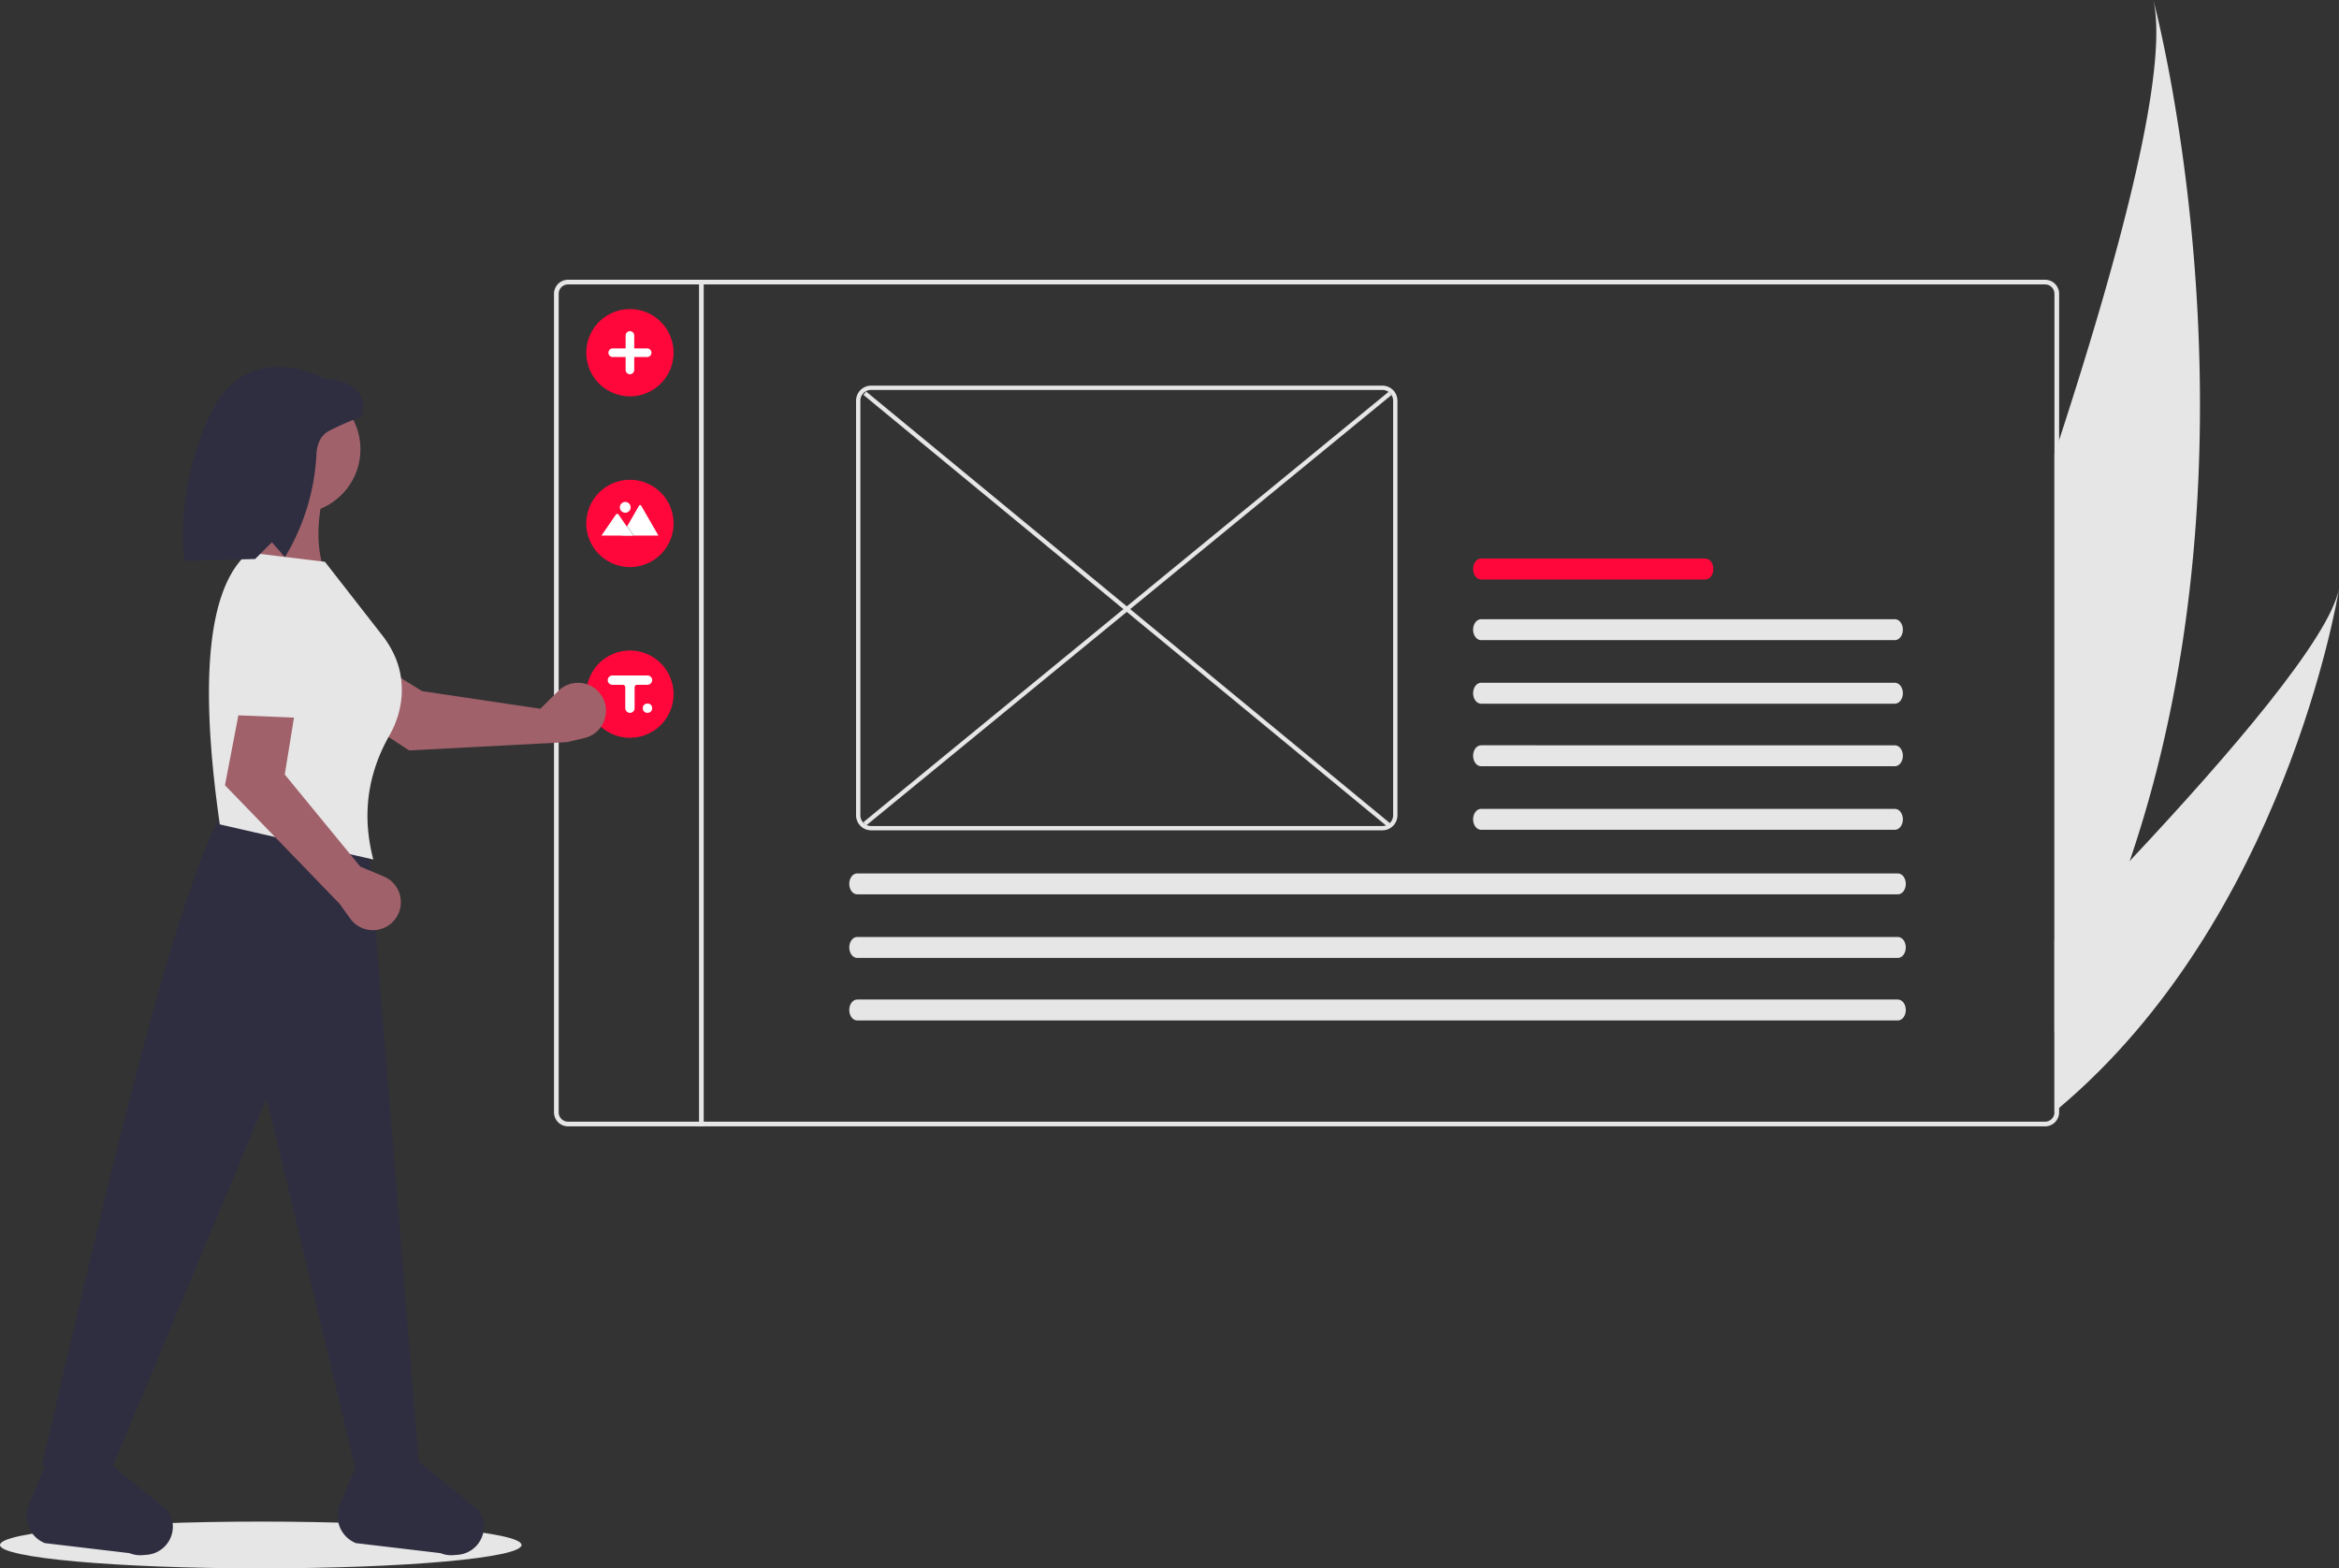 <svg id="b8a77818-6ab0-46b3-bde5-d559b2498a42" data-name="Layer 1" xmlns="http://www.w3.org/2000/svg" width="1000.1" height="670.62" viewBox="0 0 1000.1 670.62"><rect x="0" y="0" width="1000.1" height="670.62" fill="#333333" stroke="none"/><path d="M1010.56,482.85a455.603,455.603,0,0,1-30.18,69.41c-.66,1.22-1.33,2.44-2,3.66V309c.67-2.04,1.34-4.07,2-6.11,26.91-82.58,46.9-159.04,40.29-188.2C1022.61,122.03,1070.48,307.39,1010.56,482.85Z" transform="translate(-99.95 -114.69)" fill="#e6e6e6"/><path d="M1100.05,366.48c-.74,4.64-23.65,140.99-119.67,221.94-.66.57-1.33,1.12-2,1.67V516.41c.66-.68,1.33-1.36,2-2.05,9.84-10.1,20.05-20.73,30.18-31.51C1053.99,436.58,1095.85,387.57,1100.05,366.48Z" transform="translate(-99.95 -114.69)" fill="#e6e6e6"/><ellipse cx="111.5" cy="660.62" rx="111.5" ry="10" fill="#e6e6e6"/><path d="M974.38,234.31H342.83a5.998,5.998,0,0,0-6,6v350a5.998,5.998,0,0,0,6,6H974.38a5.998,5.998,0,0,0,6-6v-350A5.998,5.998,0,0,0,974.38,234.31Zm4,356a3.999,3.999,0,0,1-4,4H342.83a3.999,3.999,0,0,1-4-4v-350a3.999,3.999,0,0,1,4-4H974.38a3.999,3.999,0,0,1,4,4Z" transform="translate(-99.95 -114.69)" fill="#e6e6e6"/><rect x="298.89" y="119.62" width="2" height="362" fill="#e6e6e6"/><path d="M350.641,265.508a18.654,18.654,0,1,1,18.654,18.654A18.675,18.675,0,0,1,350.641,265.508Z" transform="translate(-99.95 -114.69)" fill="#ff073a"/><path d="M350.641,338.508a18.654,18.654,0,1,1,18.654,18.654A18.675,18.675,0,0,1,350.641,338.508Z" transform="translate(-99.95 -114.69)" fill="#ff073a"/><path d="M350.641,411.508a18.654,18.654,0,1,1,18.654,18.654A18.675,18.675,0,0,1,350.641,411.508Z" transform="translate(-99.95 -114.69)" fill="#ff073a"/><path d="M361.935,263.668h5.52v-5.52a1.84,1.84,0,1,1,3.68,0v5.52h5.52a1.84,1.84,0,0,1,0,3.68h-5.52v5.52a1.84,1.84,0,0,1-3.68,0V267.348h-5.52a1.84,1.84,0,1,1,0-3.68Z" transform="translate(-99.95 -114.69)" fill="#fff"/><path d="M365.806,343.706h15.617a.318.318,0,0,0,.058-.005l-7.386-12.794a.517.517,0,0,0-.9,0l-4.957,8.586-.237.411Z" transform="translate(-99.95 -114.69)" fill="#fff"/><polygon points="265.856 229.016 271.188 229.016 268.57 225.214 268.382 224.94 268.288 224.803 268.05 225.214 265.856 229.016" opacity="0.2" style="isolation:isolate"/><path d="M357.11,343.706h13.508l-2.618-3.802-.188-.274-3.411-4.955a.69.69,0,0,0-1.024-.061.615.615,0,0,0-.049.061Z" transform="translate(-99.95 -114.69)" fill="#fff"/><circle cx="267.341" cy="216.934" r="2.314" fill="#fff"/><rect x="436.771" y="373.998" width="290.485" height="1.837" transform="translate(-205.742 339.126) rotate(-39.332)" fill="#e6e6e6"/><rect x="581.096" y="229.841" width="1.837" height="291.069" transform="translate(-177.756 471.126) rotate(-50.51)" fill="#e6e6e6"/><path d="M691.032,279.588H472.415a6.437,6.437,0,0,0-6.43,6.43V463.299a6.438,6.438,0,0,0,6.43,6.43H691.032a6.437,6.437,0,0,0,6.43-6.43V286.018a6.437,6.437,0,0,0-6.43-6.43ZM472.415,467.892a4.598,4.598,0,0,1-4.593-4.593V286.018a4.598,4.598,0,0,1,4.593-4.593H691.032a4.598,4.598,0,0,1,4.593,4.593V463.299a4.598,4.598,0,0,1-4.593,4.593Z" transform="translate(-99.95 -114.69)" fill="#e6e6e6"/><g id="b7202e77-47b3-4d88-8d2a-2206841e46b2" data-name="Path 40"><path d="M733.164,379.455c-1.88.041-3.38,2.078-3.349,4.551.03,2.416,1.512,4.365,3.349,4.404H910.11c1.88.041,3.43-1.931,3.461-4.404s-1.469-4.511-3.349-4.551q-.056-.001-.112,0Z" transform="translate(-99.95 -114.69)" fill="#e6e6e6"/></g><path id="bfc1215b-6465-4563-8feb-7e589d2c97b6" data-name="Path 40" d="M733.164,353.512c-1.88.041-3.38,2.078-3.349,4.551.03,2.416,1.512,4.365,3.349,4.404h95.916c1.88.041,3.43-1.931,3.461-4.404s-1.469-4.511-3.349-4.551q-.056-.001-.112,0Z" transform="translate(-99.95 -114.69)" fill="#ff073a"/><g id="e482ad8c-5b59-4aa3-8d0a-acebf632571d" data-name="Path 40"><path d="M733.164,406.634c-1.88.041-3.38,2.078-3.349,4.551.03,2.416,1.512,4.365,3.349,4.404H910.11c1.88.041,3.43-1.931,3.461-4.404s-1.469-4.511-3.349-4.551q-.056-.001-.112,0Z" transform="translate(-99.95 -114.69)" fill="#e6e6e6"/></g><g id="a4240805-a668-4077-939e-34c0ef9642f4" data-name="Path 40"><path d="M733.164,433.375c-1.88.041-3.38,2.078-3.349,4.551.03,2.416,1.512,4.365,3.349,4.404H910.11c1.88.041,3.43-1.931,3.461-4.404s-1.469-4.511-3.349-4.551q-.056-.001-.112,0Z" transform="translate(-99.95 -114.69)" fill="#e6e6e6"/></g><g id="ecd3311d-200b-4df1-9e16-2b2cfcf2d576" data-name="Path 40"><path d="M733.164,460.554c-1.88.041-3.38,2.078-3.349,4.551.03,2.416,1.512,4.365,3.349,4.404H910.11c1.88.041,3.43-1.931,3.461-4.404s-1.469-4.511-3.349-4.551q-.056-.001-.112,0Z" transform="translate(-99.95 -114.69)" fill="#e6e6e6"/></g><g id="b12ed9b2-cc32-4c4f-a9d5-2d1deb4d0e3e" data-name="Path 40"><path d="M466.421,488.156c-1.88.041-3.38,2.078-3.349,4.551.03,2.416,1.512,4.365,3.349,4.404H911.367c1.88.041,3.43-1.931,3.461-4.404s-1.469-4.511-3.349-4.551q-.056-.001-.112,0Z" transform="translate(-99.95 -114.69)" fill="#e6e6e6"/></g><g id="e10bb4bc-6df1-41b6-ac46-84090840b498" data-name="Path 40"><path d="M466.421,515.335c-1.88.041-3.38,2.078-3.349,4.551.03,2.416,1.512,4.365,3.349,4.404H911.367c1.88.041,3.43-1.931,3.461-4.404s-1.469-4.511-3.349-4.551q-.056-.001-.112,0Z" transform="translate(-99.95 -114.69)" fill="#e6e6e6"/></g><g id="e3c0a870-6a35-4470-a43f-0902a465f5fb" data-name="Path 40"><path d="M466.421,542.076c-1.88.041-3.38,2.078-3.349,4.551.03,2.416,1.512,4.365,3.349,4.404H911.367c1.88.041,3.43-1.931,3.461-4.404s-1.469-4.511-3.349-4.551q-.056-.001-.112,0Z" transform="translate(-99.95 -114.69)" fill="#e6e6e6"/></g><path d="M279.498,746.22l-26.896-.845L213.95,584.31,148.021,742.09l-30.108-.946c28.624-122.863,57.423-247.99,79.198-282.708l60.467,17.504Z" transform="translate(-99.95 -114.69)" fill="#2f2e41"/><path d="M162.725,779.514l-1.867.149a12.101,12.101,0,0,1-5.524-.853L119.11,774.517a12.504,12.504,0,0,1-6.831-16.392L120.118,739.31h25.38L171.716,760.573A12.101,12.101,0,0,1,162.725,779.514Z" transform="translate(-99.95 -114.69)" fill="#2f2e41"/><path d="M295.725,779.514l-1.867.149a12.101,12.101,0,0,1-5.524-.853L252.11,774.517a12.504,12.504,0,0,1-6.831-16.392L253.118,739.31h25.38L304.716,760.573A12.101,12.101,0,0,1,295.725,779.514Z" transform="translate(-99.95 -114.69)" fill="#2f2e41"/><path d="M274.841,435.568l-47.526-31.327,21.969-13.304,31.11,19.254,50.605,7.562,7.693-7.627a11.958,11.958,0,0,1,18.501,2.061l0,0a11.958,11.958,0,0,1-7.359,18.075l-7.592,1.775Z" transform="translate(-99.95 -114.69)" fill="#a0616a"/><path d="M227.557,412.826c-5.308-10.982-14.546-19.989-27.097-27.331l24.669-24.736c11.871,6.693,22.288,17.402,31.97,30.143Z" transform="translate(-99.95 -114.69)" fill="#e6e6e6"/><circle cx="126.63" cy="192.102" r="27.482" fill="#a0616a"/><path d="M240.472,362.865l-35.007-8.752c3.127-8.935,1.958-22.355,0-36.599h35.007C235.375,334.138,233.923,350.083,240.472,362.865Z" transform="translate(-99.95 -114.69)" fill="#a0616a"/><path d="M259.567,482.208l-65.639-15.021c-6.94-48.37-8.417-98.855,12.332-116.257l32.621,3.978,24.589,31.538a42.704,42.704,0,0,1,4.861,7.861c5.287,11.074,4.286,24.024-1.789,34.687C257.312,445.199,254.492,462.827,259.567,482.208Z" transform="translate(-99.95 -114.69)" fill="#e6e6e6"/><path d="M196.144,450.462l10.706-55.906,20.711,15.187-5.852,36.115,32.301,39.396,9.994,4.18a11.958,11.958,0,0,1,5.192,17.876l0,0a11.958,11.958,0,0,1-19.515.135l-4.551-6.331Z" transform="translate(-99.95 -114.69)" fill="#a0616a"/><path d="M236.623,383.471c-4.498,11.338-4.883,24.235-1.8,38.445L199.918,420.479c-3.101-13.27-2.26-28.187.575-43.936Z" transform="translate(-99.95 -114.69)" fill="#e6e6e6"/><path d="M238.483,276.539S205.863,258.24,189.95,291.656s-11.139,62.854-11.139,62.854L209.045,353.715l7.161-7.161,5.569,6.365.085-.137A93.839,93.839,0,0,0,235.256,308.904c.253-4.242,1.715-8.138,5.614-10.087,11.139-5.569,13.526-5.569,13.526-5.569S260.761,278.131,238.483,276.539Z" transform="translate(-99.95 -114.69)" fill="#2f2e41"/><path d="M376.796,403.508h-14.893a2.074,2.074,0,0,0-2.08,1.664,2.001,2.001,0,0,0,1.973,2.336h4.431a1.069,1.069,0,0,1,1.069,1.069v8.824a2.074,2.074,0,0,0,1.664,2.08,2.001,2.001,0,0,0,2.336-1.973v-8.931a1.069,1.069,0,0,1,1.069-1.069h4.324a2.074,2.074,0,0,0,2.08-1.664A2.001,2.001,0,0,0,376.796,403.508Z" transform="translate(-99.95 -114.69)" fill="#fff"/><circle cx="276.846" cy="302.818" r="2" fill="#fff"/></svg>